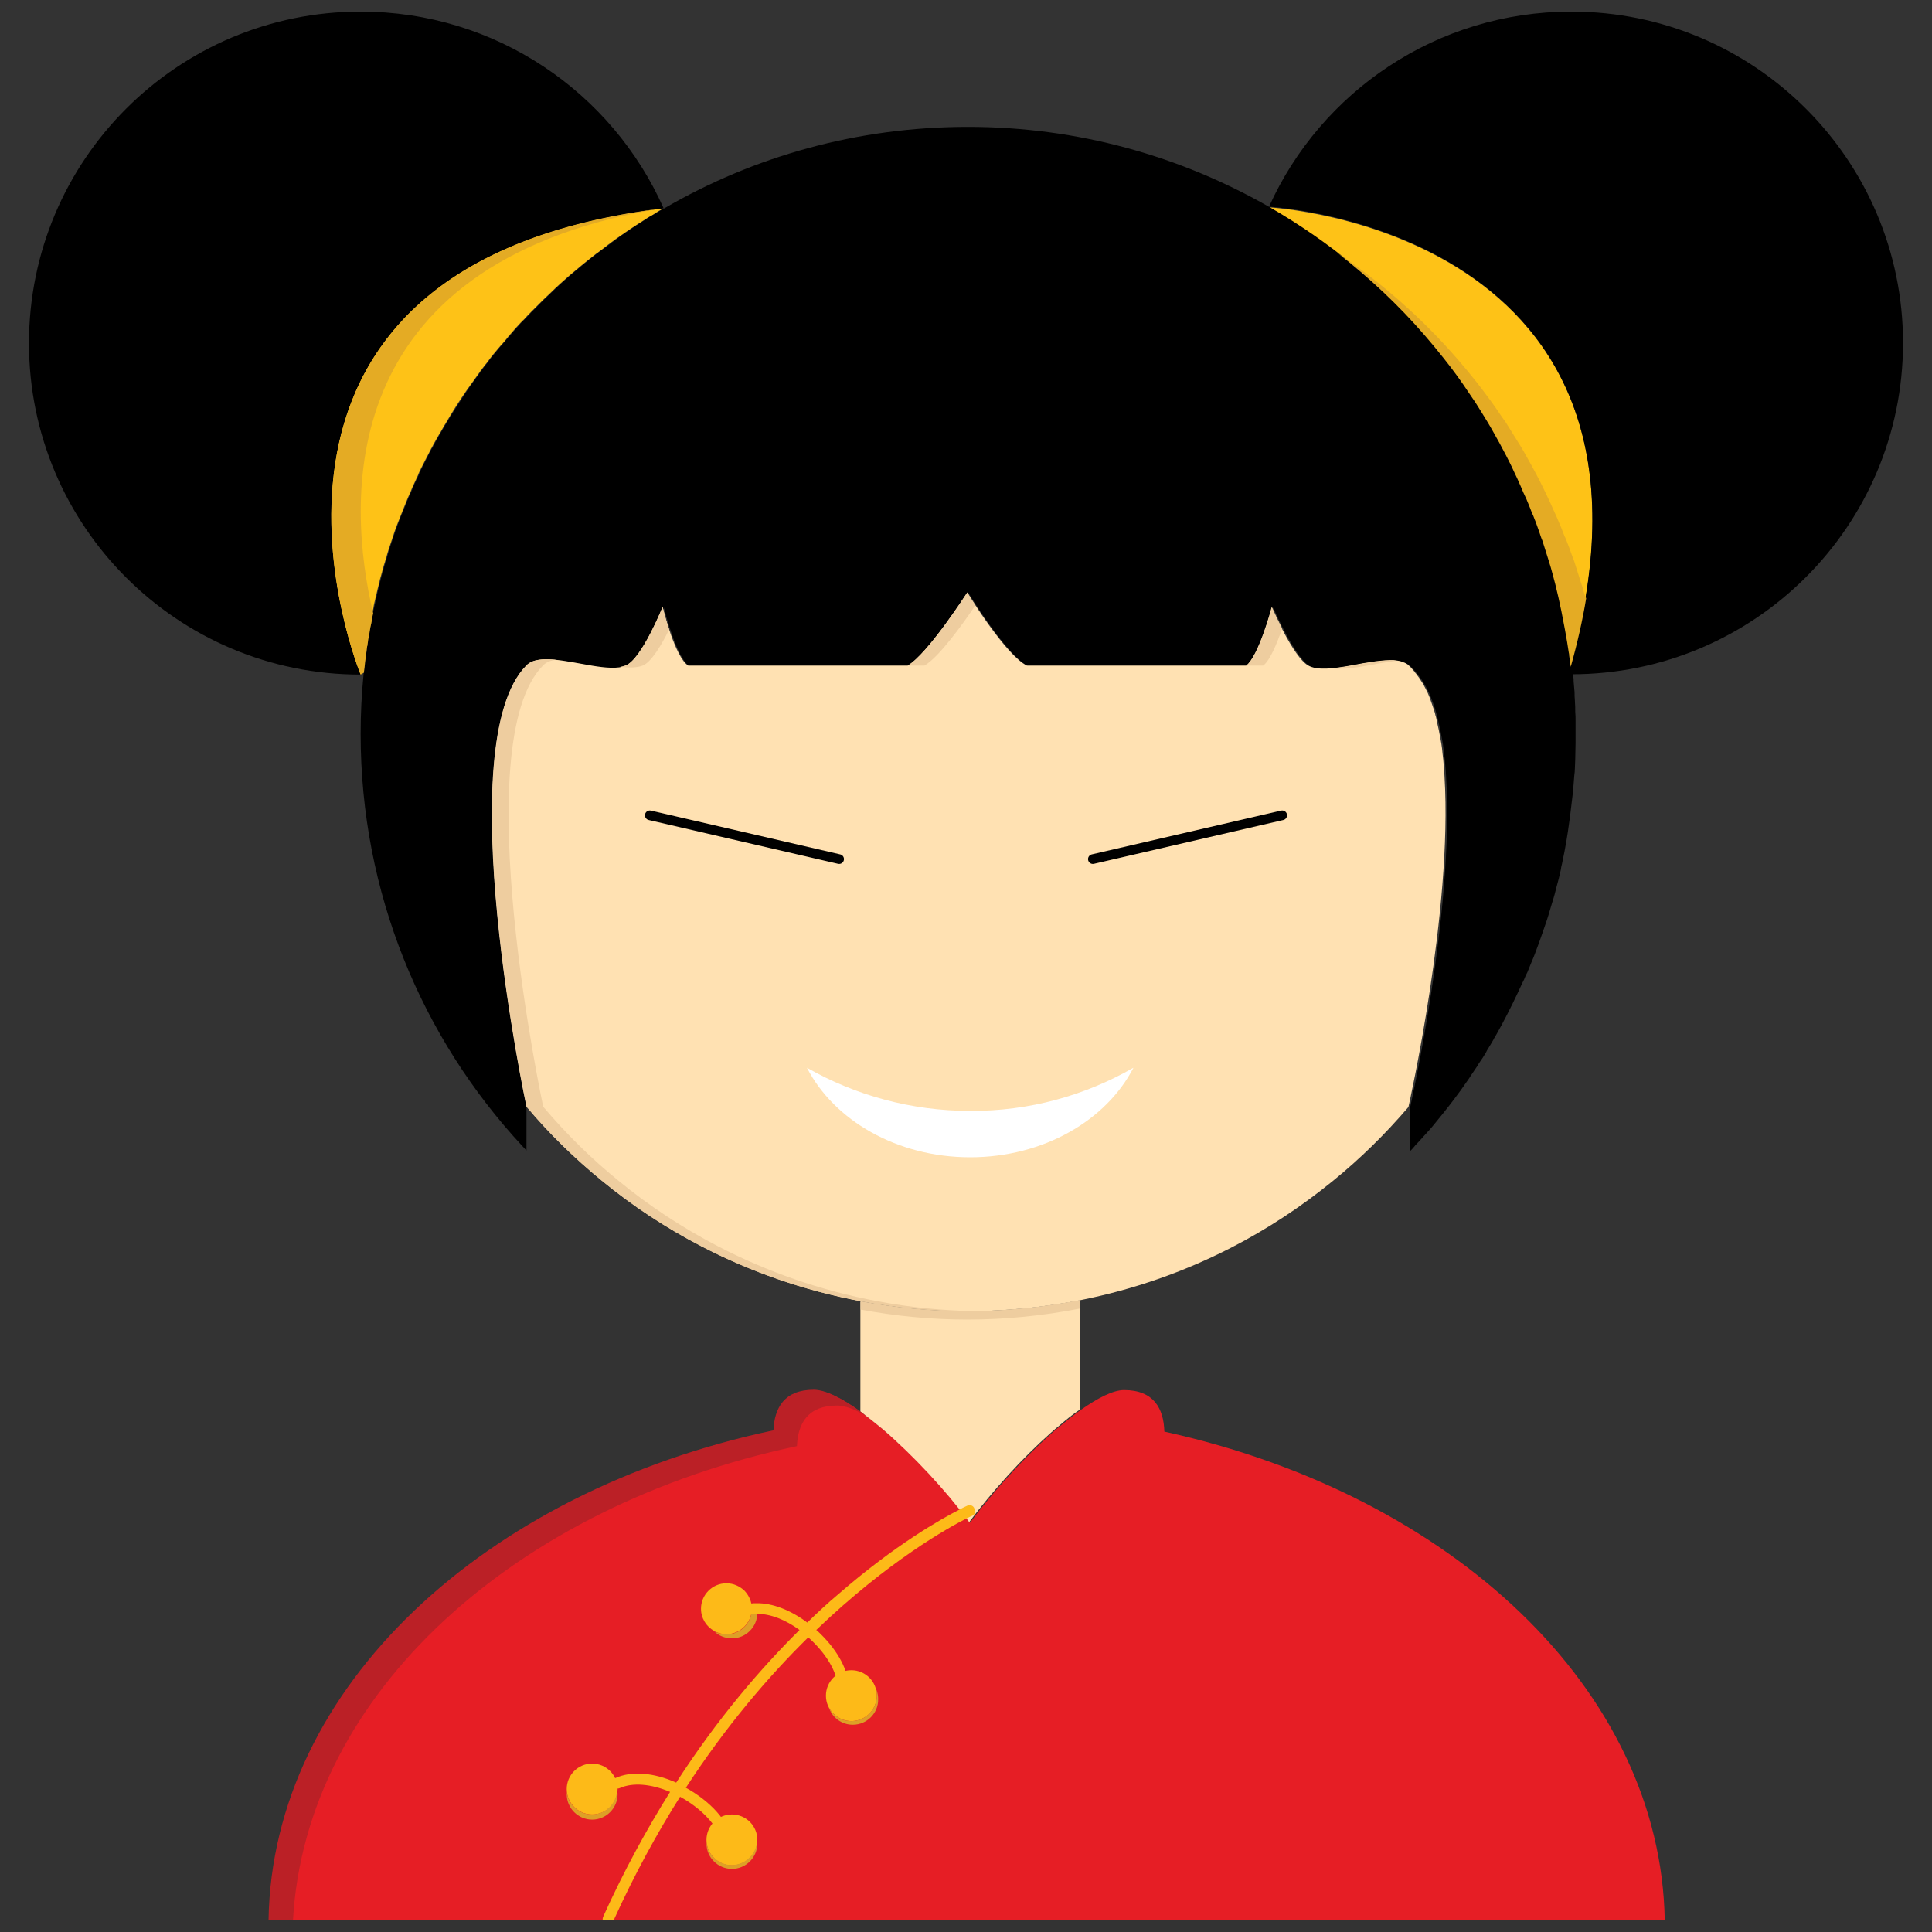 <?xml version="1.0" encoding="utf-8"?>
<!-- Generator: Adobe Illustrator 22.0.1, SVG Export Plug-In . SVG Version: 6.00 Build 0)  -->
<svg version="1.1" id="Layer_1" xmlns="http://www.w3.org/2000/svg" xmlns:xlink="http://www.w3.org/1999/xlink" x="0px" y="0px"
	 viewBox="0 0 600 600" style="enable-background:new 0 0 600 600;" xml:space="preserve">
<rect x="0" y="0" width="600" height="600" fill="#333333" stroke="none"/>
<style type="text/css">
	.st0{fill:#E61E25;}
	.st1{fill:#FEC217;}
	.st2{fill:#FFE1B2;}
	.st3{fill:#FDBA18;}
	.st4{fill:none;stroke:#000000;stroke-width:3;stroke-linecap:round;stroke-linejoin:round;stroke-miterlimit:10;}
	.st5{fill:#FFFFFF;}
	.st6{fill:#E4AB24;}
	.st7{fill:#EECD9F;}
	.st8{fill:#BB2026;}
	.st9{fill:#DDA027;}
</style>
<g>
	<path class="st0" d="M517,596.4H83.6c1.2-72.2,67.1-133,156.8-152c0.3-7.1,3.4-12.6,12.5-12.6c3.6,0,8.8,2.6,14.6,6.8
		c2.3,1.6,4.6,3.5,7,5.5c8.1,6.9,16.7,15.9,23.6,24.5c0.7,0.9,1.4,1.8,2.1,2.7c0.4,0.5,0.8,1,1.1,1.5c7-9.4,16.3-19.7,25.2-27.6
		c0.9-0.8,1.8-1.6,2.7-2.3c2.2-1.8,4.3-3.5,6.4-5c5.4-3.8,10.1-6.2,13.5-6.2c9.2,0,12.3,5.7,12.5,12.9
		C450.6,464.1,515.8,524.6,517,596.4z"/>
	<path class="st1" d="M113.6,203.1c-0.1,0.7-0.2,1.5-0.3,2.2c-0.1,0.3-0.1,0.7-0.1,1c-0.1,0.8-0.2,1.7-0.3,2.5c-0.6,0.4-1,0.6-1,0.6
		S59.6,82.6,206,64.7c-1.1,0.6-2.1,1.2-3.1,1.9c-0.2,0.2-0.5,0.3-0.7,0.4c-0.3,0.2-0.6,0.4-0.9,0.5c-0.3,0.2-0.6,0.4-0.9,0.6
		c-2,1.3-4.1,2.6-6.1,4c-0.2,0.2-0.5,0.3-0.7,0.5c-0.5,0.4-1.1,0.7-1.6,1.1c-0.8,0.5-1.5,1.1-2.2,1.6c-0.7,0.5-1.4,1-2.1,1.6
		c-0.9,0.7-1.8,1.4-2.7,2c-1.3,1-2.6,2.1-3.9,3.1c-1.2,1-2.4,2-3.6,3c-0.2,0.2-0.4,0.4-0.6,0.5c-0.9,0.8-1.8,1.6-2.7,2.4
		c-1.1,1-2.3,2.1-3.4,3.2c-0.7,0.7-1.4,1.3-2.1,2c-0.3,0.3-0.6,0.6-0.9,0.9c-0.3,0.3-0.6,0.6-1,1c-0.6,0.6-1.3,1.3-1.9,1.9
		c0,0-0.1,0.1-0.1,0.1c-0.6,0.6-1.2,1.2-1.8,1.9c-0.1,0.1-0.2,0.3-0.4,0.4c-0.3,0.3-0.6,0.6-0.9,0.9c-0.9,1-1.8,1.9-2.6,2.9
		c-0.6,0.7-1.2,1.3-1.7,2s-1.1,1.3-1.7,2c-0.1,0.1-0.1,0.1-0.2,0.2c-0.5,0.6-1.1,1.3-1.6,1.9c-0.6,0.7-1.2,1.4-1.7,2.1
		c-0.4,0.5-0.8,1.1-1.2,1.6c-0.4,0.5-0.7,0.9-1.1,1.4c-0.4,0.5-0.8,1-1.1,1.5c-0.5,0.7-1,1.4-1.5,2.1c-0.6,0.8-1.2,1.7-1.8,2.5
		c-0.1,0.1-0.2,0.3-0.3,0.4c-2.5,3.6-4.8,7.2-7,11c-0.1,0.1-0.1,0.2-0.2,0.3c-0.4,0.7-0.8,1.4-1.2,2.1c-0.1,0.1-0.1,0.2-0.2,0.3
		c-0.4,0.7-0.8,1.4-1.2,2.1c-0.5,0.8-0.9,1.6-1.3,2.4c-0.1,0.1-0.1,0.2-0.2,0.3c-0.6,1.2-1.2,2.4-1.8,3.5c-0.2,0.5-0.5,0.9-0.7,1.4
		c-0.4,0.7-0.7,1.4-1.1,2.2c-0.2,0.4-0.4,0.8-0.5,1.2c-0.3,0.6-0.5,1.1-0.8,1.7c-0.3,0.7-0.7,1.5-1,2.2c-0.1,0.3-0.3,0.6-0.4,1
		c-0.3,0.7-0.6,1.3-0.9,2c-0.5,1.2-1,2.5-1.5,3.7c-0.6,1.6-1.3,3.2-1.9,4.8c-0.6,1.5-1.1,3.1-1.6,4.6c-0.3,0.9-0.6,1.8-0.9,2.7
		c-0.3,0.9-0.6,1.8-0.8,2.7c-0.6,1.8-1.1,3.6-1.6,5.5c-0.3,0.9-0.5,1.8-0.7,2.8c-0.1,0.4-0.2,0.7-0.3,1.1c-0.1,0.5-0.3,1.1-0.4,1.7
		c-0.2,0.8-0.4,1.7-0.6,2.5c-0.2,0.8-0.4,1.7-0.5,2.5v0c-0.1,0.6-0.3,1.2-0.4,1.8c-0.1,0.3-0.1,0.6-0.2,0.9c0,0.2-0.1,0.4-0.1,0.6
		c0,0.1,0,0.1,0,0.2c-0.1,0.4-0.2,0.8-0.2,1.1c0,0.1-0.1,0.3-0.1,0.4c-0.1,0.3-0.1,0.6-0.2,0.9c-0.2,0.8-0.3,1.7-0.4,2.5
		c-0.1,0.8-0.3,1.6-0.4,2.3c-0.1,0.3-0.1,0.5-0.1,0.8c0,0.1,0,0.2-0.1,0.3C113.8,201.6,113.7,202.3,113.6,203.1z"/>
	<path class="st1" d="M394.1,64.4c0,0,131.7,6.8,93.5,142.7c-0.1-1-0.2-1.9-0.4-2.9c0-0.2-0.1-0.5-0.1-0.7c0-0.3-0.1-0.5-0.1-0.8
		c-0.1-1.1-0.3-2.1-0.5-3.2c-0.1-0.8-0.2-1.5-0.4-2.3c-0.1-0.6-0.2-1.1-0.3-1.7c-0.3-1.9-0.7-3.8-1.1-5.7c-0.3-1.4-0.6-2.8-0.9-4.2
		c-0.3-1.4-0.7-2.8-1-4.2c-0.4-1.7-0.9-3.4-1.4-5.2c-0.2-0.9-0.5-1.7-0.8-2.6c-0.6-1.9-1.2-3.8-1.8-5.7c-0.3-1-0.6-1.9-1-2.8
		c-0.3-0.8-0.6-1.7-0.9-2.5c-0.2-0.4-0.3-0.9-0.5-1.3c0.1,0.3,0.2,0.6,0.3,0.8c-0.3-0.7-0.5-1.4-0.8-2.1v0c0-0.1-0.1-0.1-0.1-0.2
		c0-0.1-0.1-0.3-0.2-0.4c-0.4-0.9-0.7-1.8-1.1-2.8c-0.2-0.4-0.3-0.8-0.5-1.2c-0.1-0.2-0.2-0.4-0.3-0.7c-0.5-1.2-1-2.4-1.6-3.6
		c-0.7-1.6-1.4-3.2-2.2-4.8c-0.8-1.6-1.5-3.2-2.3-4.7c-1.4-2.7-2.8-5.3-4.3-7.9c-0.6-1-1.1-2-1.7-2.9c-1.2-1.9-2.4-3.9-3.6-5.8
		c-0.6-1-1.2-1.9-1.9-2.8c-2.5-3.8-5.2-7.4-8-11c-1.9-2.4-3.8-4.7-5.8-7C429,88.6,412.5,75,394.1,64.4z"/>
	<path d="M591,106.5c0,56.8-46.1,102.9-103,102.9h-0.2c0-0.1,0-0.1,0-0.1c-0.1-0.6-0.1-1.2-0.2-1.9c0-0.1,0-0.2,0-0.4c0,0,0,0,0-0.1
		c38.1-135.8-93.5-142.7-93.5-142.7C410.2,28.5,446.2,3.6,488,3.6C544.9,3.6,591,49.7,591,106.5z"/>
	<path d="M112,3.6c42,0,78.1,25.1,94.1,61.1C59.6,82.6,112,209.5,112,209.5c-56.9,0-103-46.1-103-102.9C9,49.7,55.1,3.6,112,3.6z"/>
	<path d="M163.5,206.7c-24.2,24.2,0,137.1,0,137.1v13.5c-0.5-0.5-0.9-1-1.3-1.4c-31.2-33.6-50.2-78.6-50.2-128
		c0-6.2,0.3-12.3,0.9-18.4c0-0.2,0-0.4,0.1-0.6c0.1-0.8,0.2-1.7,0.3-2.5c0-0.4,0.1-0.7,0.1-1c0.1-0.7,0.2-1.5,0.3-2.2
		c0.1-0.6,0.2-1.1,0.2-1.7c0-0.3,0.1-0.6,0.1-0.9c0-0.3,0.1-0.5,0.1-0.8c0.1-0.8,0.2-1.6,0.4-2.3c0.1-0.8,0.3-1.7,0.4-2.5
		c0.1-0.3,0.1-0.6,0.2-0.9c0-0.1,0-0.2,0.1-0.4c0.1-0.4,0.1-0.8,0.2-1.1c0-0.1,0-0.1,0-0.2c0-0.2,0.1-0.4,0.1-0.6
		c0.1-0.3,0.1-0.6,0.2-0.9c0.1-0.6,0.2-1.2,0.4-1.8v0c0.2-0.8,0.3-1.5,0.5-2.2c0.2-0.9,0.4-1.9,0.6-2.8c0.1-0.5,0.3-1.1,0.4-1.7
		c0.1-0.4,0.2-0.7,0.3-1.1c0.2-0.9,0.5-1.8,0.7-2.8c0.5-1.8,1-3.6,1.6-5.5c0.3-0.9,0.5-1.8,0.8-2.7c0.3-0.9,0.6-1.8,0.9-2.7
		c0.5-1.5,1-3.1,1.6-4.6c0.6-1.6,1.2-3.2,1.9-4.8c0.5-1.2,1-2.5,1.5-3.7c0.3-0.7,0.6-1.3,0.9-2c0.1-0.3,0.3-0.6,0.4-1
		c0.3-0.7,0.6-1.4,1-2.2c0.3-0.6,0.5-1.1,0.8-1.7c0.2-0.4,0.4-0.8,0.5-1.2c0.3-0.7,0.7-1.4,1.1-2.2c0.2-0.5,0.5-0.9,0.7-1.4
		c0.6-1.2,1.2-2.4,1.8-3.5c0.1-0.1,0.1-0.2,0.2-0.3c0.4-0.8,0.9-1.6,1.3-2.4c0.4-0.7,0.8-1.4,1.2-2.1c0.1-0.1,0.1-0.2,0.2-0.3
		c0.4-0.7,0.8-1.4,1.2-2.1c0.1-0.1,0.1-0.2,0.2-0.3c2.2-3.7,4.6-7.4,7-11c0.1-0.1,0.2-0.3,0.3-0.4c0.6-0.8,1.2-1.7,1.8-2.5
		c0.5-0.8,1.1-1.5,1.6-2.2c0.3-0.5,0.7-0.9,1-1.4c0.3-0.5,0.7-1,1.1-1.4c0.4-0.5,0.8-1.1,1.2-1.6c0.6-0.7,1.1-1.4,1.7-2.1
		c0.5-0.7,1.1-1.3,1.6-1.9c0.1-0.1,0.1-0.1,0.2-0.2c0.6-0.7,1.1-1.4,1.7-2c0.6-0.7,1.2-1.3,1.7-2c0.9-1,1.7-1.9,2.6-2.9
		c0.3-0.3,0.6-0.6,0.9-0.9c0.1-0.1,0.2-0.3,0.4-0.4c0.6-0.6,1.2-1.3,1.8-1.9c0,0,0-0.1,0.1-0.1c0.6-0.6,1.3-1.3,1.9-1.9
		c0.3-0.3,0.6-0.6,1-1c0.3-0.3,0.6-0.6,0.9-0.9c0.7-0.7,1.4-1.3,2.1-2c1.1-1.1,2.2-2.1,3.4-3.2c0.9-0.8,1.8-1.6,2.7-2.4
		c0.2-0.2,0.4-0.4,0.6-0.5c1.2-1,2.4-2,3.6-3c1.3-1.1,2.6-2.1,3.9-3.1c0.9-0.7,1.8-1.4,2.7-2c0.7-0.5,1.4-1,2.1-1.6
		c0.8-0.5,1.5-1.1,2.2-1.6c0.5-0.4,1-0.7,1.6-1.1c0.2-0.2,0.4-0.3,0.7-0.5c2-1.4,4-2.7,6.1-4c0.3-0.2,0.6-0.4,0.9-0.6
		c0.3-0.2,0.6-0.4,0.9-0.5c0.2-0.2,0.5-0.3,0.7-0.4c0.2-0.2,0.5-0.3,0.8-0.5c0.8-0.5,1.6-1,2.4-1.4c27.7-16.1,59.9-25.3,94.3-25.3
		c34.1,0,66.1,9.1,93.8,25c18.4,10.6,34.9,24.2,48.7,40.1c2,2.3,3.9,4.6,5.8,7c2.8,3.5,5.5,7.2,8,11c0.6,0.9,1.3,1.9,1.9,2.8
		c1.2,1.9,2.4,3.8,3.6,5.8c0.6,1,1.2,2,1.7,2.9c1.5,2.6,2.9,5.2,4.3,7.9c0.8,1.6,1.6,3.1,2.3,4.7c0.8,1.6,1.5,3.2,2.2,4.8
		c0.5,1.2,1,2.4,1.6,3.6c0.1,0.2,0.2,0.4,0.3,0.7c0.2,0.4,0.3,0.8,0.5,1.2c0.4,0.9,0.7,1.8,1.1,2.8c0.1,0.1,0.1,0.3,0.2,0.4
		c0,0.1,0.1,0.1,0.1,0.2v0c0.3,0.7,0.5,1.4,0.8,2.1c0.1,0.1,0.1,0.3,0.2,0.4c0.3,0.8,0.6,1.7,0.9,2.5c0.3,0.9,0.6,1.9,1,2.8
		c0.6,1.9,1.2,3.8,1.8,5.7c0.3,0.9,0.5,1.7,0.8,2.6c0.5,1.7,0.9,3.4,1.4,5.2c0.3,1.4,0.7,2.8,1,4.2c0.3,1.4,0.6,2.8,0.9,4.2
		c0.4,1.9,0.7,3.8,1.1,5.7c0.1,0.5,0.2,1.1,0.3,1.7c0.1,0.8,0.3,1.5,0.4,2.3c0.2,1.1,0.3,2.1,0.5,3.2c0.1,0.3,0.1,0.5,0.1,0.8
		c0,0.2,0.1,0.5,0.1,0.7c0.1,1,0.2,1.9,0.3,2.9c0.1,0.8,0.2,1.5,0.2,2.2c0,0.1,0,0.1,0,0.1c0,0.2,0,0.3,0.1,0.5
		c0.1,0.5,0.1,1,0.1,1.5c0,0.4,0.1,0.8,0.1,1.2s0.1,0.8,0.1,1.2c0.1,0.6,0.1,1.2,0.1,1.8c0,0,0,0.1,0,0.1c0,0.1,0,0.2,0,0.3
		c0,0.5,0.1,1,0.1,1.5c0,0,0,0.1,0,0.1v0.1c0.1,1,0.1,2,0.1,3v0.1c0.1,1,0.1,2,0.1,3.1c0,0.4,0,0.7,0,1.1c0,1,0,1.9,0,2.9v1.3
		c0,0.4,0,0.9,0,1.3c0,1.7-0.1,3.4-0.1,5.1c0,0.9-0.1,1.7-0.1,2.6c0,0.9-0.1,1.7-0.2,2.5c-0.1,0.8-0.1,1.7-0.2,2.5
		c-0.1,0.9-0.1,1.7-0.2,2.5c-0.1,0.8-0.2,1.7-0.3,2.5c-0.2,1.7-0.4,3.3-0.6,5c-0.2,1.7-0.5,3.3-0.7,5c-0.1,0.8-0.3,1.6-0.4,2.5
		c-0.4,2.5-0.9,4.9-1.4,7.3c-0.2,0.7-0.3,1.3-0.4,2c-0.4,1.8-0.8,3.5-1.3,5.2c-0.4,1.6-0.8,3.2-1.3,4.7c-0.2,0.7-0.4,1.3-0.6,2
		c-0.7,2.5-1.5,4.9-2.4,7.4c-0.8,2.3-1.6,4.6-2.5,6.9c-0.3,0.8-0.6,1.5-0.9,2.2s-0.6,1.5-0.9,2.2c-0.3,0.8-0.6,1.5-1,2.2
		c-0.3,0.8-0.6,1.5-1,2.2c-2,4.4-4.1,8.7-6.4,13c-0.8,1.4-1.5,2.8-2.3,4.1c-0.1,0.1-0.2,0.3-0.2,0.4c-0.7,1.2-1.4,2.4-2.1,3.5
		c-0.1,0.2-0.2,0.4-0.3,0.6c-0.7,1.2-1.4,2.3-2.2,3.4c-0.1,0.2-0.3,0.4-0.4,0.7c-0.8,1.1-1.5,2.3-2.3,3.4c-0.1,0.2-0.2,0.3-0.3,0.5
		c-0.9,1.2-1.7,2.5-2.6,3.7c-0.8,1-1.5,2.1-2.3,3.1c-0.4,0.6-0.9,1.1-1.3,1.7c-1.5,1.9-3,3.8-4.5,5.6c-1.1,1.4-2.3,2.7-3.5,4
		c-0.8,0.9-1.6,1.8-2.5,2.7c-0.1,0.2-0.3,0.3-0.4,0.5c-0.4,0.5-0.9,1-1.3,1.4v-13.5c0,0,13.8-61,11.2-102.7c0-0.6-0.1-1.2-0.1-1.8
		c-0.1-1.2-0.2-2.3-0.3-3.5c-0.1-0.6-0.1-1.1-0.2-1.7c-0.1-1.1-0.3-2.2-0.4-3.3c-0.1-0.5-0.2-1.1-0.3-1.6c-0.3-1.8-0.7-3.6-1.1-5.3
		c-0.1-0.6-0.3-1.1-0.4-1.7c-0.1-0.5-0.3-1-0.4-1.5c-0.3-1.1-0.7-2.2-1.1-3.2c-0.1-0.4-0.3-0.7-0.4-1.1c-0.2-0.4-0.3-0.8-0.5-1.2
		c-0.5-1-1-2-1.5-2.9c-0.2-0.3-0.4-0.6-0.6-0.9c-0.3-0.6-0.7-1.1-1.1-1.6c-0.3-0.3-0.5-0.7-0.8-1c-0.1-0.1-0.1-0.1-0.1-0.2
		c-0.3-0.3-0.5-0.6-0.8-0.9c-0.4-0.4-0.7-0.7-1.1-1.1c-0.2-0.2-0.5-0.4-0.7-0.5c0,0-0.1-0.1-0.1-0.1c-0.2-0.1-0.4-0.2-0.7-0.3
		c-0.1,0-0.1-0.1-0.2-0.1c-0.3-0.1-0.6-0.2-0.9-0.3c-0.4-0.1-0.8-0.2-1.2-0.2c-0.3,0-0.5-0.1-0.8-0.1c-0.1,0-0.1,0-0.2,0
		c-0.3,0-0.7,0-1.1,0c-0.9,0-1.8,0.1-2.8,0.2c-1,0.1-2,0.2-3,0.4c-1.5,0.2-3.1,0.5-4.7,0.8c-0.5,0.1-1,0.2-1.6,0.3
		c-5.2,0.9-10.2,1.6-13.1,0c-4.7-2.6-11.4-18.2-11.4-18.2s0,0,0,0.1c-0.2,0.9-4.1,15.2-7.9,18.1h-68.2c-6.4-3.1-17.8-21.5-18.5-22.7
		c0,0,0-0.1,0-0.1s0,0,0,0.1c-0.7,1.1-12.3,19.1-18.5,22.7h-68.2c-4-2.6-7.7-17.2-7.9-18.1c0,0,0-0.1,0-0.1s-6.4,16.1-11.4,18.2
		c-2.5,1.1-6.4,0.7-10.7,0C175.9,205.4,167,203.1,163.5,206.7z"/>
	<path class="st2" d="M183.7,206.7c4.2,0.7,8.2,1.1,10.7,0c4.9-2.1,11.4-18.2,11.4-18.2s0,0,0,0.1c0.2,0.9,3.9,15.5,7.9,18.1h68.2
		c6.1-3.6,17.7-21.5,18.5-22.7c0,0,0-0.1,0-0.1s0,0,0,0.1c0.7,1.2,12.1,19.6,18.5,22.7H387c3.8-2.9,7.7-17.2,7.9-18.1
		c0,0,0-0.1,0-0.1s6.7,15.6,11.4,18.2c2.9,1.6,7.9,0.9,13.1,0c0.5-0.1,1-0.2,1.6-0.3c1.6-0.3,3.1-0.6,4.7-0.8c1-0.2,2-0.3,3-0.4
		c1-0.1,1.9-0.2,2.8-0.2c0.4,0,0.8,0,1.1,0c0.1,0,0.1,0,0.2,0c0.3,0,0.5,0.1,0.8,0.1c0.4,0.1,0.9,0.1,1.2,0.2
		c0.3,0.1,0.6,0.2,0.9,0.3c0.1,0,0.1,0,0.2,0.1c0.3,0.1,0.5,0.2,0.7,0.3c0,0,0.1,0,0.1,0.1c0.3,0.1,0.5,0.3,0.7,0.5
		c0.4,0.3,0.8,0.7,1.1,1.1c0.3,0.3,0.5,0.6,0.8,0.9c0.1,0.1,0.1,0.1,0.1,0.2c0.3,0.3,0.5,0.6,0.8,1c0.4,0.5,0.8,1.1,1.1,1.6
		c0.2,0.3,0.4,0.6,0.6,0.9c0.5,0.9,1,1.9,1.5,2.9c0.2,0.4,0.3,0.8,0.5,1.2c0.1,0.3,0.3,0.7,0.4,1.1c0.4,1,0.7,2.1,1.1,3.2
		c0.2,0.5,0.3,1,0.4,1.5c0.2,0.5,0.3,1.1,0.4,1.7c0.4,1.7,0.8,3.5,1.1,5.3c0.1,0.5,0.2,1.1,0.3,1.6c0.2,1.1,0.3,2.2,0.4,3.3
		c0.1,0.6,0.1,1.1,0.2,1.7c0.1,1.1,0.2,2.3,0.3,3.5c0,0.6,0.1,1.2,0.1,1.8c2.6,41.7-11.2,102.7-11.2,102.7
		c-7.1,8.3-14.9,16-23.4,22.9c-9.8,8-20.4,15-31.7,20.8c-14.6,7.5-30.3,13-46.9,16.3c-11.3,2.2-23,3.4-34.9,3.4
		c-11.3,0-22.4-1.1-33.1-3.1c-17.6-3.3-34.2-9.1-49.6-17.1c-11-5.7-21.3-12.5-30.8-20.3c-8.5-6.9-16.3-14.6-23.4-23
		c0,0-24.2-112.8,0-137.1C167,203.1,175.9,205.4,183.7,206.7z"/>
	<path class="st2" d="M335.3,403.8v34c-2.1,1.4-4.2,3.1-6.4,5c-0.9,0.7-1.8,1.5-2.7,2.3c-8.9,7.9-18.2,18.2-25.2,27.6
		c-7.3-9.9-17.4-20.7-26.8-28.8c-2.4-2-4.8-3.9-7-5.5v-34.2c10.7,2,21.8,3.1,33.1,3.1C312.3,407.2,324,406,335.3,403.8z"/>
	<circle class="st3" cx="264.4" cy="526.6" r="7.9"/>
	<circle class="st3" cx="227.3" cy="571.4" r="7.9"/>
	<path class="st3" d="M233.5,499.6v0.1c-0.1,4.3-3.6,7.8-7.9,7.8c-1.4,0-2.6-0.3-3.8-1c0,0,0,0,0,0c-2.4-1.3-4.1-3.9-4.1-6.9
		c0-4.3,3.5-7.9,7.9-7.9c2.2,0,4.1,0.9,5.6,2.3v0C232.6,495.5,233.5,497.4,233.5,499.6z"/>
	<circle class="st3" cx="183.9" cy="555.6" r="7.9"/>
	<line class="st4" x1="339.4" y1="266.8" x2="398.2" y2="253.2"/>
	<line class="st4" x1="201.8" y1="253.2" x2="260.6" y2="266.8"/>
	<path class="st5" d="M352,331.6c-8.4,16.3-27.9,27.8-50.7,27.8c-22.8,0-42.3-11.5-50.7-27.8c14.9,8.5,32.3,13.4,50.7,13.4
		C319.7,345.1,337,340.2,352,331.6z"/>
	<path class="st6" d="M204.2,64.9C60.1,83.7,112,209.5,112,209.5s0.3-0.2,1-0.6c0.1-0.8,0.2-1.7,0.3-2.5c0-0.4,0.1-0.7,0.1-1
		c0.1-0.7,0.2-1.5,0.3-2.2c0.1-0.8,0.2-1.5,0.3-2.3c0-0.1,0-0.2,0.1-0.3c0-0.3,0.1-0.5,0.1-0.8c0.1-0.8,0.2-1.6,0.4-2.3
		c0.1-0.8,0.3-1.7,0.4-2.5c0.1-0.3,0.1-0.6,0.2-0.9c0-0.1,0-0.2,0.1-0.4c0.1-0.4,0.1-0.8,0.2-1.1c0-0.1,0-0.1,0-0.2
		c0-0.2,0.1-0.4,0.1-0.6c0.1-0.3,0.1-0.6,0.2-0.9c0-0.1,0.1-0.3,0.1-0.4C107.7,156,103.2,82.3,204.2,64.9z"/>
	<path class="st6" d="M491.8,183.6c-0.2-0.9-0.5-1.7-0.8-2.6c-0.6-1.9-1.2-3.8-1.8-5.7c-0.3-1-0.6-1.9-1-2.8
		c-0.3-0.8-0.6-1.7-0.9-2.5c-0.2-0.4-0.3-0.9-0.5-1.3c0.1,0.3,0.2,0.6,0.3,0.8c-0.3-0.7-0.5-1.4-0.8-2.1v0c0-0.1-0.1-0.1-0.1-0.2
		c0-0.1-0.1-0.3-0.2-0.4c-0.4-0.9-0.7-1.8-1.1-2.8c-0.2-0.4-0.3-0.8-0.5-1.2c-0.1-0.2-0.2-0.4-0.3-0.7c-0.5-1.2-1-2.4-1.6-3.6
		c-0.7-1.6-1.4-3.2-2.2-4.8c-0.8-1.6-1.5-3.2-2.3-4.7c-1.4-2.7-2.8-5.3-4.3-7.9c-0.6-1-1.1-2-1.7-2.9c-1.2-1.9-2.4-3.9-3.6-5.8
		c-0.6-1-1.2-1.9-1.9-2.8c-2.5-3.8-5.2-7.4-8-11c-1.9-2.4-3.8-4.7-5.8-7c-10.9-12.6-23.5-23.7-37.4-33.1c9.9,7.7,19,16.2,27.2,25.7
		c2,2.3,3.9,4.6,5.8,7c2.8,3.5,5.5,7.2,8,11c0.6,0.9,1.3,1.9,1.9,2.8c1.2,1.9,2.4,3.8,3.6,5.8c0.6,1,1.2,2,1.7,2.9
		c1.5,2.6,2.9,5.2,4.3,7.9c0.8,1.6,1.6,3.1,2.3,4.7c0.8,1.6,1.5,3.2,2.2,4.8c0.5,1.2,1,2.4,1.6,3.6c0.1,0.2,0.2,0.4,0.3,0.7
		c0.2,0.4,0.3,0.8,0.5,1.2c0.4,0.9,0.7,1.8,1.1,2.8c0.1,0.1,0.1,0.3,0.2,0.4c0,0.1,0.1,0.1,0.1,0.2v0c0.3,0.7,0.5,1.4,0.8,2.1
		c-0.1-0.3-0.2-0.6-0.3-0.8c0.2,0.4,0.3,0.8,0.5,1.3c0.3,0.8,0.6,1.7,0.9,2.5c0.3,0.9,0.6,1.9,1,2.8c0.6,1.9,1.2,3.8,1.8,5.7
		c0.3,0.9,0.5,1.7,0.8,2.6c0.5,1.7,0.9,3.4,1.4,5.2c0.3,1.4,0.7,2.8,1,4.2c0.3,1.4,0.6,2.8,0.9,4.2c0.4,1.9,0.7,3.8,1.1,5.7
		c0.1,0.5,0.2,1.1,0.3,1.7c0.1,0.8,0.3,1.5,0.4,2.3c0.2,1.1,0.3,2.1,0.5,3.2c0.1,0.3,0.1,0.5,0.1,0.8c0,0.2,0.1,0.5,0.1,0.7
		c0.1,1,0.3,1.9,0.4,2.9c2.1-7.5,3.7-14.6,4.8-21.3C492.2,185.1,492,184.4,491.8,183.6z"/>
	<g>
		<path class="st7" d="M302.9,188c-1.4-2.1-2.3-3.7-2.5-4c0,0,0-0.1,0-0.1s0,0,0,0.1c-0.7,1.1-12.3,19.1-18.5,22.7h5.2
			C291.6,204.1,299,193.8,302.9,188z"/>
		<path class="st7" d="M424.7,206.7c0.5-0.1,1-0.2,1.6-0.3c1.6-0.3,3.1-0.6,4.7-0.8c0.9-0.1,1.9-0.3,2.8-0.4c-0.1,0-0.1,0-0.2,0
			c-0.3,0-0.5-0.1-0.8-0.1c-0.1,0-0.1,0-0.2,0c-0.3,0-0.7,0-1.1,0c-0.9,0-1.8,0.1-2.8,0.2c-1,0.1-2,0.2-3,0.4
			c-1.5,0.2-3.1,0.5-4.7,0.8c-0.5,0.1-1,0.2-1.6,0.3c-1.8,0.3-3.7,0.6-5.4,0.8C416.9,207.9,420.7,207.4,424.7,206.7z"/>
		<path class="st7" d="M398.2,195.2c-1.9-3.6-3.2-6.7-3.2-6.7s0,0,0,0.1c-0.2,0.9-4.1,15.2-7.9,18.1h5.2
			C394.5,205,396.6,199.7,398.2,195.2z"/>
		<path class="st7" d="M272.5,404.1c-17.6-3.3-34.2-9.1-49.6-17.1c-11-5.7-21.3-12.5-30.8-20.3c-8.5-6.9-16.3-14.6-23.4-23
			c0,0-24.2-112.8,0-137.1c1-1,2.3-1.5,4-1.7c-3.9-0.4-7.3-0.2-9.2,1.7c-24.2,24.2,0,137.1,0,137.1c7,8.4,14.9,16,23.4,23
			c9.5,7.8,19.8,14.6,30.8,20.3c15.4,8,32,13.8,49.6,17.1c10.7,2,21.8,3.1,33.1,3.1c0.9,0,1.7,0,2.5,0
			C292.5,407,282.4,406,272.5,404.1z"/>
		<path class="st7" d="M199.6,206.7c2.7-1.1,5.9-6.5,8.2-11.2c-1.2-3.5-1.9-6.6-2-7c0,0,0-0.1,0-0.1s-6.4,16.1-11.4,18.2
			c-0.5,0.2-1.2,0.4-1.8,0.5C195.3,207.4,197.8,207.4,199.6,206.7z"/>
	</g>
	<path class="st7" d="M335.3,403.8v2.6c-11.3,2.2-23,3.4-34.9,3.4c-11.3,0-22.4-1.1-33.1-3.1v-2.6c10.7,2,21.8,3.1,33.1,3.1
		C312.3,407.2,324,406,335.3,403.8z"/>
	<path class="st8" d="M247.5,449.1c0.3-7.1,3.4-12.6,12.5-12.6c2.4,0,5.5,1.2,9,3.2c-0.6-0.4-1.2-0.9-1.7-1.3
		c-5.8-4.2-11-6.8-14.6-6.8c-9.1,0-12.2,5.6-12.5,12.6c-89.7,19-155.6,79.8-156.8,152h7.6C95,526.1,159.8,467.7,247.5,449.1z"/>
	<path class="st9" d="M235.2,500.9c0,4.3-3.5,7.9-7.9,7.9c-2.1,0-4.1-0.8-5.5-2.2c1.1,0.6,2.4,1,3.8,1c4.3,0,7.8-3.5,7.9-7.8
		c0.5-0.1,1.1-0.1,1.6-0.1C235.1,500,235.2,500.4,235.2,500.9z"/>
	<path class="st3" d="M302,470.7c-0.1,0-0.6,0.3-1.7,0.8c-5.6,2.8-24.5,13.3-46.8,34.7c0.5,0.4,1,0.9,1.4,1.3
		c5.4,5.3,8.6,11.4,8.6,16.3c0,0.9-0.8,1.7-1.7,1.7s-1.7-0.8-1.7-1.7c0-3.9-2.9-9.3-7.6-13.9c-0.5-0.5-1-1-1.5-1.4
		c-12.3,12.1-25.5,27.5-38,46.7c7.6,4.2,13.1,10.3,14.2,15.8c0.2,0.9-0.4,1.8-1.3,2c-0.1,0-0.2,0-0.3,0c-0.8,0-1.5-0.5-1.7-1.4
		c-0.9-4.5-6.1-10-12.7-13.6c-7.2,11.4-14.2,24.2-20.6,38.3h-3.4c-0.1-0.3,0-0.7,0.1-1c6.5-14.4,13.6-27.3,20.8-38.8
		c-5.9-2.5-11.6-3-15.6-1.2c-0.9,0.4-1.9,0-2.3-0.9c-0.4-0.9,0-1.9,0.9-2.2c5.1-2.3,11.9-1.7,18.9,1.4c12.9-20,26.4-35.6,38.3-47.4
		c-4.4-3.2-9-5-13.1-5h-0.2c-0.4,0-0.9,0.1-1.4,0.1c-0.4,0.1-0.7,0.1-1.1,0.2c-0.9,0.2-1.8-0.4-2-1.3c-0.2-0.9,0.4-1.8,1.3-2
		c0.4-0.1,0.9-0.2,1.3-0.2c0.6-0.1,1.2-0.1,1.8-0.1c4.9-0.1,10.6,2.1,15.8,6c3.3-3.2,6.4-6.1,9.4-8.6c17.9-15.6,32.4-23.7,37.9-26.5
		c1.4-0.8,2.3-1.1,2.4-1.2c0.9-0.4,1.9,0,2.2,0.9C303.2,469.3,302.8,470.3,302,470.7z"/>
	<path class="st9" d="M272.7,528.5c-0.4,4.3-4.2,7.5-8.6,7.1c-3.2-0.3-5.8-2.5-6.7-5.4c1.3,2.6,3.9,4.3,7,4.3c4.3,0,7.9-3.5,7.9-7.9
		c0-0.8-0.1-1.7-0.4-2.4C272.6,525.5,272.8,527,272.7,528.5z"/>
	<path class="st9" d="M235.2,572.5c0,4.3-3.5,7.9-7.9,7.9c-4.3,0-7.9-3.5-7.9-7.9c0-0.2,0-0.4,0-0.6c0.3,4.1,3.7,7.3,7.8,7.3
		c4.1,0,7.6-3.2,7.9-7.3C235.2,572.1,235.2,572.3,235.2,572.5z"/>
	<path class="st9" d="M191.8,557.2c0,4.3-3.5,7.9-7.9,7.9c-4.3,0-7.9-3.5-7.9-7.9c0-0.3,0-0.5,0-0.8c0.4,4,3.8,7.1,7.8,7.1
		c4.1,0,7.4-3.1,7.8-7.1C191.8,556.7,191.8,557,191.8,557.2z"/>
</g>
</svg>
